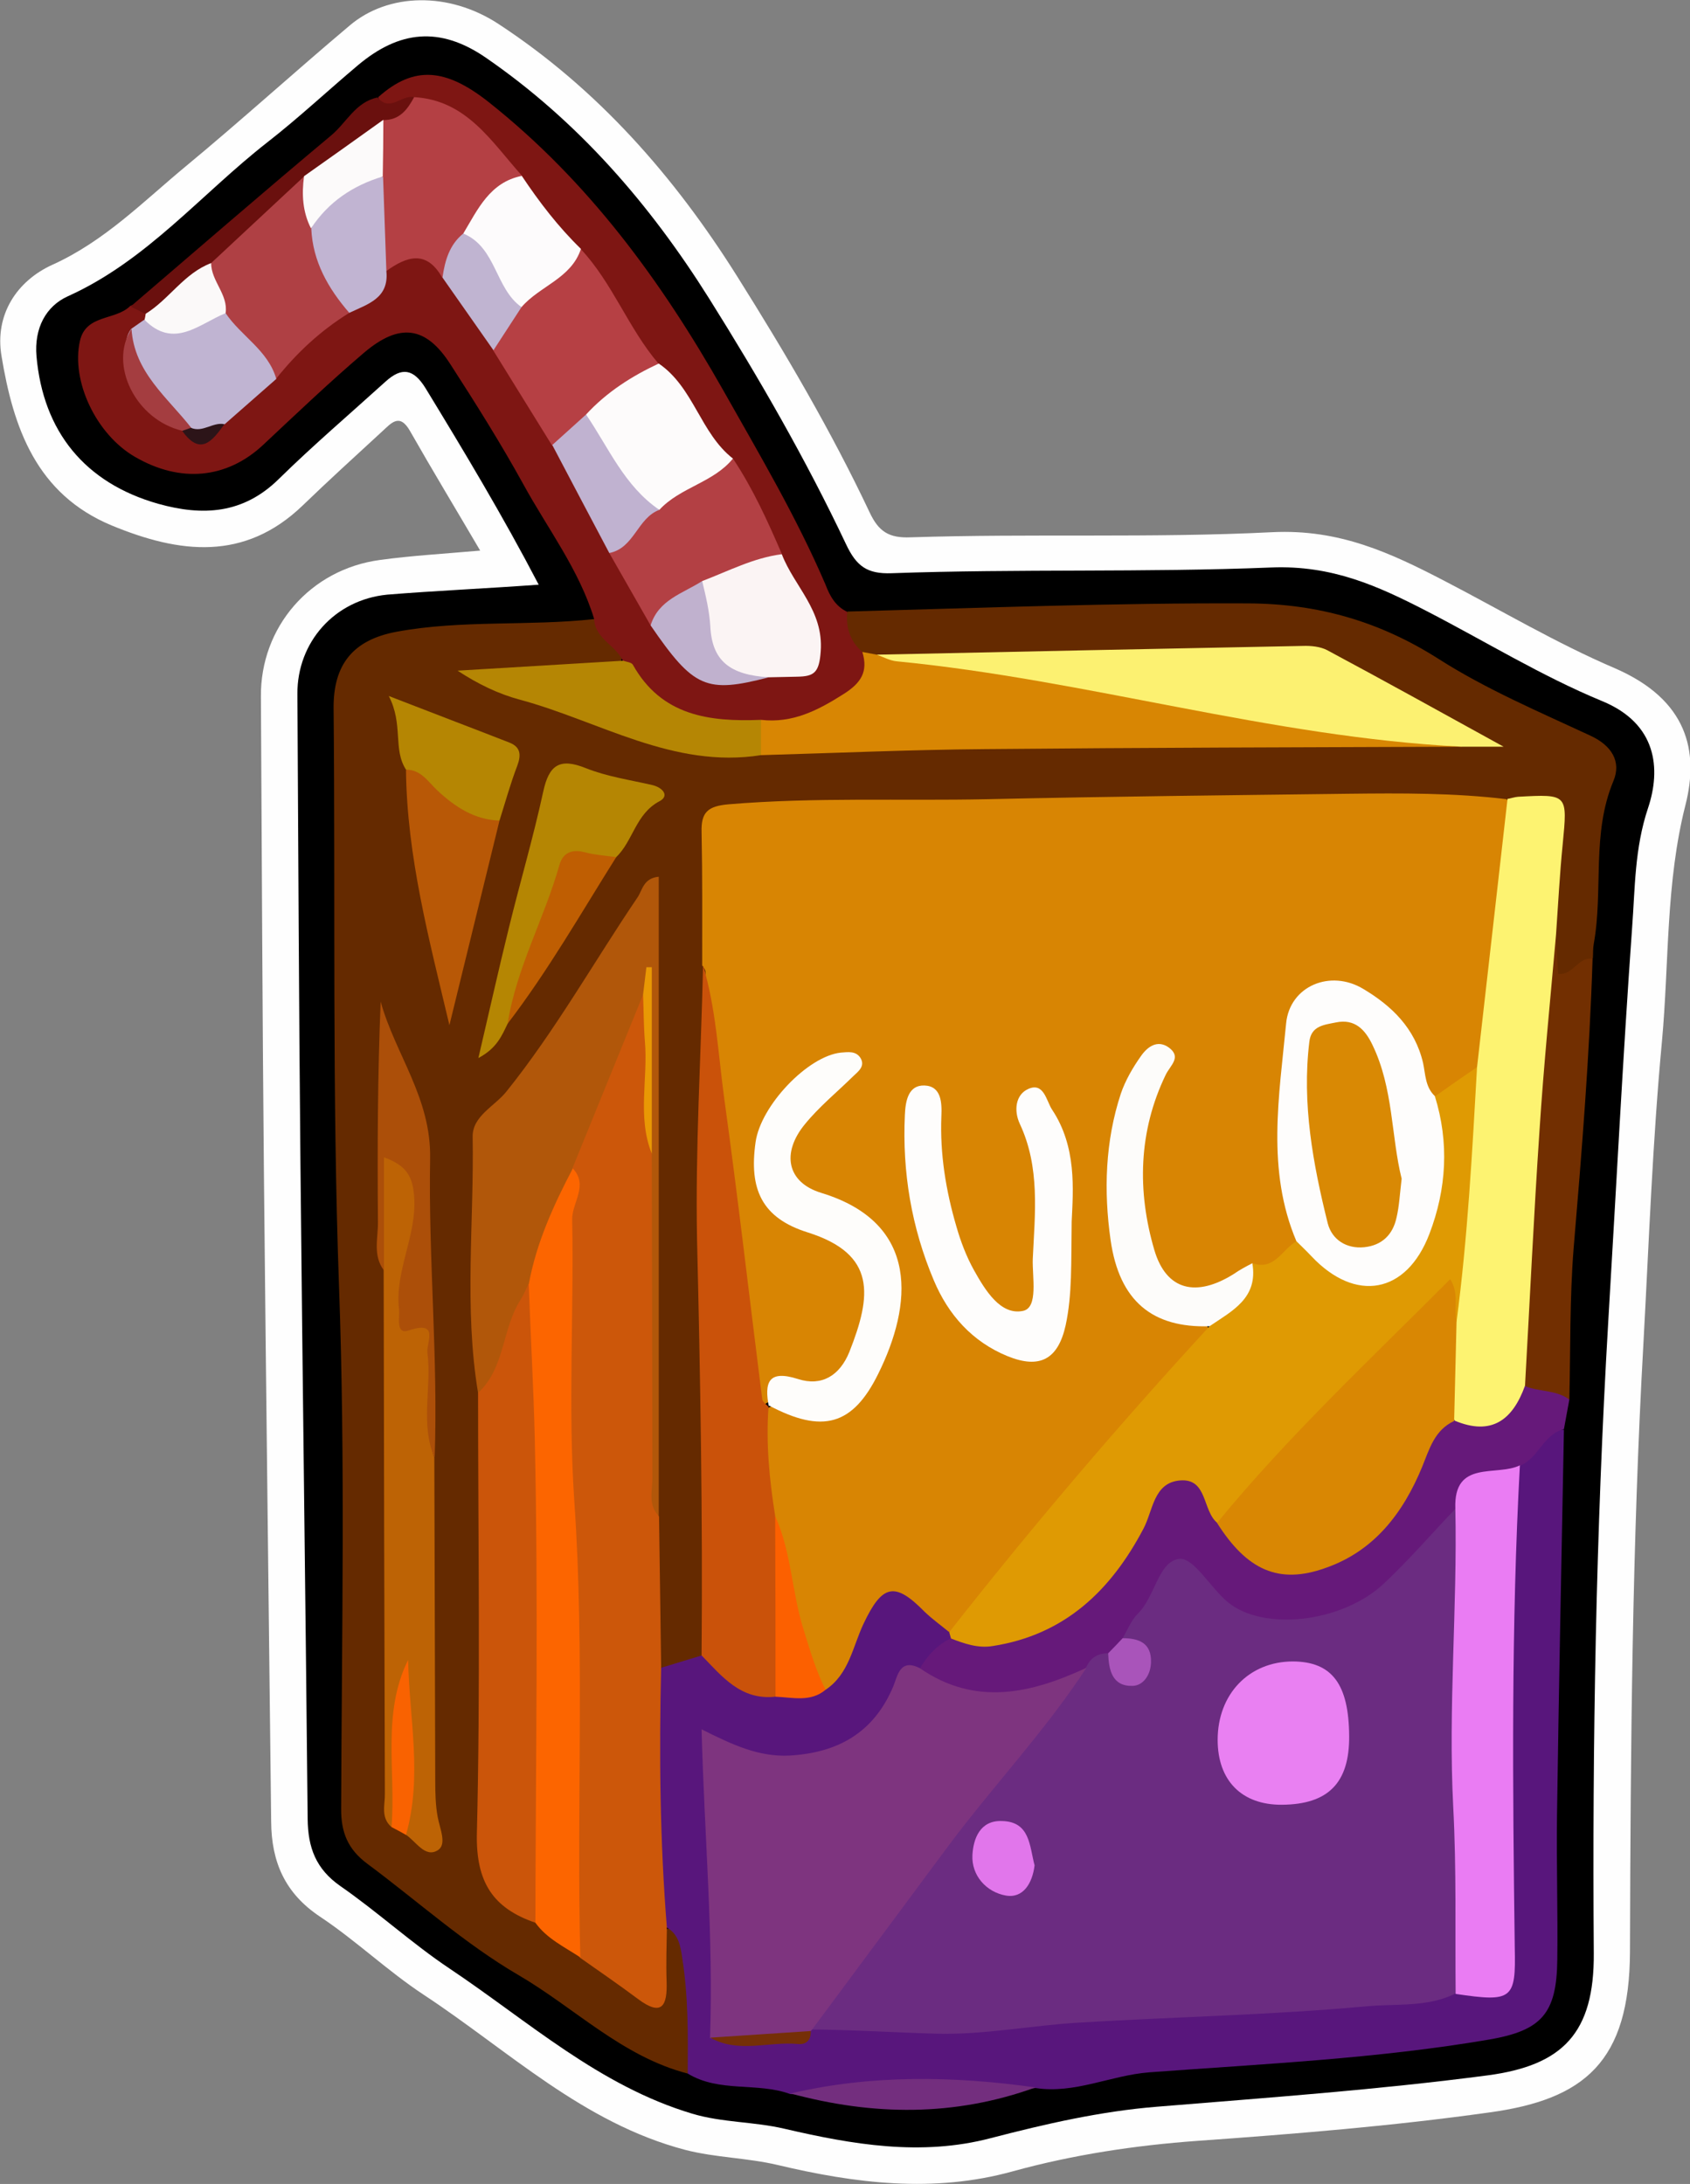 <?xml version="1.0" encoding="utf-8"?>
<!-- Generator: Adobe Illustrator 23.0.2, SVG Export Plug-In . SVG Version: 6.00 Build 0)  -->
<svg version="1.1" id="Camada_1" xmlns="http://www.w3.org/2000/svg" xmlns:xlink="http://www.w3.org/1999/xlink" x="0px" y="0px"
	 viewBox="0 0 56.03 72.39" style="enable-background:new 0 0 56.03 72.39;" xml:space="preserve">
<rect x="0" y="0" width="56.03" height="72.39" fill="#808080" stroke="none"/>
<style type="text/css">
	.st0{fill:#FEFEFE;}
	.st1{fill:#652A00;}
	.st2{fill:#58167C;}
	.st3{fill:#7E1613;}
	.st4{fill:#66197A;}
	.st5{fill:#722F01;}
	.st6{fill:#6A100E;}
	.st7{fill:#732E7E;}
	.st8{fill:#D88503;}
	.st9{fill:#CC570A;}
	.st10{fill:#FDF371;}
	.st11{fill:#B1570A;}
	.st12{fill:#CA520A;}
	.st13{fill:#CB550A;}
	.st14{fill:#D88603;}
	.st15{fill:#FC6500;}
	.st16{fill:#FCF171;}
	.st17{fill:#BD6305;}
	.st18{fill:#B58603;}
	.st19{fill:#B58604;}
	.st20{fill:#B85806;}
	.st21{fill:#AC4F09;}
	.st22{fill:#BF5E02;}
	.st23{fill:#F96201;}
	.st24{fill:#6B2C81;}
	.st25{fill:#7E347F;}
	.st26{fill:#DF9A03;}
	.st27{fill:#EA7CF3;}
	.st28{fill:#FC6000;}
	.st29{fill:#752F07;}
	.st30{fill:#B64044;}
	.st31{fill:#B44044;}
	.st32{fill:#AF4044;}
	.st33{fill:#B34044;}
	.st34{fill:#FDFBFB;}
	.st35{fill:#FBF4F4;}
	.st36{fill:#C0B4D2;}
	.st37{fill:#FDFBFC;}
	.st38{fill:#C1B4D2;}
	.st39{fill:#C0B2D0;}
	.st40{fill:#C0B1CE;}
	.st41{fill:#C0B4D1;}
	.st42{fill:#FBF9F9;}
	.st43{fill:#A43D40;}
	.st44{fill:#2C1418;}
	.st45{fill:#D98703;}
	.st46{fill:#A954BA;}
	.st47{fill:#FCFAFA;}
	.st48{fill:#FEFDFC;}
	.st49{fill:#FEFDFB;}
	.st50{fill:#FDFCFA;}
	.st51{fill:#E99804;}
	.st52{fill:#E980F2;}
	.st53{fill:#E176EB;}
	.st54{fill:#D98904;}
</style>
<g>
	<path class="st0" d="M15.92,18.25c-0.81-1.38-1.59-2.67-2.33-3.97c-0.35-0.61-0.63-0.24-0.92,0.02c-0.88,0.81-1.77,1.62-2.63,2.45
		c-1.94,1.87-4.1,1.59-6.33,0.67c-2.51-1.04-3.27-3.25-3.66-5.62c-0.23-1.36,0.5-2.49,1.7-3.03c1.72-0.78,3-2.09,4.4-3.25
		c1.85-1.53,3.62-3.14,5.45-4.68c1.28-1.08,3.28-1.12,4.92-0.05c3.3,2.16,5.84,5.06,7.92,8.37c1.59,2.53,3.11,5.11,4.39,7.82
		c0.3,0.64,0.64,0.86,1.36,0.83c4-0.13,8.01,0.03,11.99-0.17c2.23-0.11,3.93,0.69,5.72,1.62c1.87,0.97,3.7,2.06,5.64,2.89
		c2.42,1.05,2.79,2.76,2.34,4.53c-0.66,2.6-0.54,5.23-0.78,7.84c-0.31,3.3-0.43,6.62-0.61,9.93c-0.38,6.74-0.43,13.48-0.45,20.23
		c-0.01,3.66-1.51,4.91-4.67,5.34c-3.21,0.45-6.43,0.71-9.66,0.94c-2.08,0.15-4.13,0.46-6.13,1.01c-2.63,0.73-5.23,0.4-7.8-0.21
		c-1.02-0.24-2.05-0.24-3.06-0.5c-3.39-0.89-5.86-3.29-8.67-5.14c-1.2-0.79-2.25-1.8-3.44-2.59C9.44,62.75,9,61.71,8.99,60.38
		c-0.08-7.15-0.17-14.31-0.24-21.46c-0.05-5.28-0.07-10.56-0.1-15.83c-0.02-2.3,1.63-4.22,3.95-4.53
		C13.62,18.42,14.66,18.36,15.92,18.25z"/>
	<path d="M17.86,19.38c-1.2-2.3-2.47-4.41-3.75-6.51c-0.4-0.65-0.79-0.71-1.33-0.22c-1.18,1.07-2.4,2.11-3.54,3.23
		c-1.18,1.16-2.52,1.23-3.99,0.82c-2.44-0.69-3.82-2.4-4.04-4.89c-0.08-0.93,0.31-1.66,1.04-1.99c2.62-1.18,4.42-3.39,6.61-5.1
		c1.04-0.81,2-1.71,3.01-2.56c1.37-1.15,2.71-1.29,4.22-0.26c3.07,2.11,5.46,4.87,7.43,8.01c1.65,2.63,3.2,5.32,4.53,8.13
		c0.34,0.72,0.69,0.99,1.51,0.96c4.2-0.15,8.4-0.02,12.59-0.19c2.01-0.08,3.53,0.61,5.14,1.44c1.94,1,3.82,2.16,5.83,2.99
		c1.82,0.75,1.95,2.25,1.52,3.54c-0.45,1.34-0.43,2.66-0.53,3.98c-0.31,4.34-0.53,8.7-0.79,13.04c-0.41,6.98-0.53,13.96-0.48,20.94
		c0.02,2.65-1.03,3.72-3.52,4.05c-3.65,0.48-7.31,0.74-10.97,1.04c-1.86,0.15-3.69,0.57-5.5,1.04c-2.32,0.61-4.6,0.21-6.84-0.31
		c-1.02-0.24-2.06-0.2-3.06-0.5c-3.08-0.92-5.43-3.06-8.03-4.8c-1.26-0.84-2.39-1.88-3.63-2.74c-0.82-0.57-1.08-1.28-1.09-2.23
		c-0.07-7.27-0.17-14.55-0.24-21.82c-0.05-5.16-0.07-10.31-0.1-15.47c-0.01-1.71,1.23-3.12,2.98-3.29
		C14.44,19.58,16.07,19.51,17.86,19.38z"/>
	<path class="st1" d="M22.8,68.73c-2.17-0.56-3.75-2.18-5.62-3.27c-1.78-1.04-3.34-2.45-5.01-3.69c-0.63-0.47-0.87-1.03-0.86-1.84
		c0.02-5.76,0.14-11.52-0.07-17.28c-0.23-6.4-0.12-12.79-0.18-19.18c-0.01-1.43,0.63-2.26,2.09-2.53c2.16-0.4,4.37-0.18,6.55-0.42
		c0.41,0.45,1.27,0.67,0.81,1.57c-1.62,0.19-3.22,0.6-4.87,0.28c3.3,0.72,6.29,2.75,9.86,2.31c7.57-0.51,15.15-0.16,22.72-0.22
		c-0.07,0.15,0.07-0.15,0.12-0.01c0.02,0.05,0.18-0.04,0.18-0.04c-0.53-0.42-1.22-0.56-1.76-0.95c-2.12-1.56-4.52-1.72-7.05-1.72
		c-3.52,0-7.02,0.39-10.54,0.25c-0.21-0.01-0.4-0.06-0.59-0.15c-0.55-0.4-0.94-0.85-0.48-1.57c4.43-0.12,8.85-0.29,13.28-0.27
		c2.33,0.01,4.37,0.6,6.33,1.85c1.57,1,3.31,1.74,5.01,2.53c0.72,0.33,1.04,0.87,0.77,1.51c-0.73,1.75-0.33,3.61-0.65,5.39
		c-0.03,0.16-0.02,0.32-0.03,0.48c-0.31,0.35-0.61,0.92-1.11,0.69c-0.58-0.27-0.33-0.97-0.41-1.49c0.01-0.79-0.03-1.57,0.08-2.36
		c0.24-1.74,0.23-1.74-1.59-1.78c-7.74-0.36-15.48,0.24-23.22,0.06c-2.86-0.07-2.86,0.03-2.87,2.85c0,0.76,0.03,1.52-0.01,2.28
		c0.08,3.56-0.45,7.12-0.18,10.66c0.27,3.44,0.12,6.87,0.19,10.31c0.01,0.56,0.04,1.12-0.16,1.66c-0.43,0.68-0.99,0.96-1.77,0.56
		c-0.54-1.59-0.15-3.24-0.26-4.86c0.09-6.75,0.02-13.49,0.03-20.46c-0.53,0.59-0.84,1.12-1.15,1.64c-1.13,1.84-2.3,3.65-3.71,5.29
		c-0.34,0.4-0.66,0.83-0.66,1.38c0.02,2.67-0.24,5.34,0.18,8.01c0.08,4.77,0.05,9.54,0.01,14.3c-0.01,1.23,0.26,2.18,1.37,2.79
		c0.61,0.43,1.17,0.93,1.79,1.36c0.44,0.33,0.9,0.63,1.36,0.93c0.92,0.58,0.97,0.54,1.09-0.52c0.05-0.43-0.25-1.09,0.57-1.18
		C23.38,65.45,23.45,67.06,22.8,68.73z"/>
	<path class="st2" d="M22.8,68.73c0.01-1.28,0.02-2.55-0.18-3.82c-0.06-0.41-0.12-0.79-0.51-1.02c-0.6-0.75-0.46-1.68-0.55-2.52
		c-0.19-1.67-0.08-3.35-0.06-5.02c0.01-0.4,0.04-0.81,0.42-1.07c0.45-0.14,0.9-0.27,1.35-0.41c0.9,0.2,1.42,1.3,2.5,1.08
		c0.49-0.02,0.99,0.07,1.45-0.19c0.55-0.45,0.76-1.11,1.02-1.72c0.8-1.87,1.55-2,2.92-0.53c0.14,0.15,0.27,0.3,0.36,0.47
		c0.05,0.11,0.06,0.23,0.04,0.36c-0.23,0.53-0.68,0.85-1.11,1.18c-0.26,0.19-0.43,0.46-0.6,0.73c-1.27,2.03-2.99,2.68-5.32,1.98
		c-0.51-0.15-0.97-0.37-0.89,0.48c0.25,2.81,0.17,5.64,0.35,8.45c0.97,0.55,1.93,0.42,2.9,0c0.12-0.06,0.25-0.1,0.38-0.13
		c1.67-0.26,3.34,0.08,5.02-0.05c5.29-0.4,10.6-0.57,15.88-1.1c1.65-0.18,1.65-0.18,1.65-1.78c0-3.62,0.02-7.24-0.01-10.86
		c-0.01-1.48,0.11-2.94,0.35-4.39c0.39-0.68,0.65-1.53,1.69-1.46c-0.08,4.27-0.17,8.53-0.23,12.8c-0.02,1.59,0.03,3.18,0.01,4.77
		c-0.02,1.78-0.52,2.34-2.24,2.64c-3.74,0.64-7.52,0.81-11.29,1.09c-1.28,0.1-2.46,0.72-3.77,0.52c-2.23,0.26-4.48,0.03-6.71,0.21
		c-0.48,0.04-0.94,0.01-1.42-0.01C25.11,69.01,23.85,69.37,22.8,68.73z"/>
	<path class="st3" d="M28.09,20.28c-0.05,0.52,0.09,0.97,0.49,1.32c0.48,0.54,0.36,1.01-0.17,1.43c-0.93,0.74-1.95,1.25-3.19,1.14
		c-1.98,0.16-3.65-0.29-4.57-2.27c-0.24-0.52-0.92-0.72-0.95-1.38c-0.5-1.64-1.54-2.99-2.35-4.47c-0.75-1.36-1.58-2.68-2.42-3.98
		c-0.81-1.26-1.68-1.38-2.86-0.38c-1.15,0.98-2.25,2.03-3.35,3.06c-1.2,1.12-2.74,1.27-4.25,0.39c-1.28-0.74-2.12-2.51-1.82-3.84
		c0.2-0.89,1.18-0.67,1.67-1.16c0.25-0.12,0.41,0.02,0.56,0.2c0.04,0.1,0.05,0.21,0.02,0.32c-0.09,0.2-0.26,0.34-0.4,0.51
		c-0.33,1.18,0.2,2.19,1.51,2.9c0.51,0.4,0.93,0.25,1.31-0.2c0.55-0.51,1.06-1.07,1.64-1.55c0.72-0.82,1.47-1.62,2.45-2.15
		c0.64-0.23,1.06-0.68,1.27-1.33c1.06-0.77,1.23-0.76,2.12,0.13c0.67,0.78,1.22,1.63,1.79,2.48c0.65,1.04,1.27,2.11,1.92,3.15
		c0.63,1.2,1.35,2.34,1.94,3.56c0.54,0.8,0.88,1.7,1.42,2.5c0.73,1.58,1.97,1.98,3.57,1.55c1.58-0.25,1.86-0.84,1.05-2.29
		c-0.27-0.48-0.55-0.95-0.79-1.44c-0.52-1.05-0.99-2.12-1.61-3.11c-1-0.89-1.4-2.23-2.37-3.15c-1.1-1.12-1.63-2.64-2.66-3.82
		c-0.72-0.75-1.36-1.57-2-2.39c-0.92-1.12-1.71-2.4-3.39-2.46c-0.4-0.03-0.93,0.38-1.13-0.33c1.19-1.06,2.24-0.96,3.67,0.17
		c3.3,2.62,5.72,5.93,7.77,9.55c1.19,2.11,2.43,4.2,3.39,6.44C27.51,19.75,27.7,20.1,28.09,20.28z"/>
	<path class="st4" d="M51.85,47.37c-0.68,0.17-0.84,0.96-1.45,1.21c-0.24,0.29-0.54,0.47-0.91,0.5c-0.61,0.05-0.88,0.46-1.06,0.97
		c-0.57,1.02-1.42,1.81-2.27,2.59c-1.97,1.79-4.41,1.79-6.38-0.03c-0.5-0.46-0.83-0.55-1.17,0.11c-0.31,0.6-0.75,1.12-1.16,1.65
		c-0.19,0.22-0.41,0.42-0.65,0.6c-0.31,0.2-0.59,0.43-0.9,0.62c-1.27,0.91-2.71,0.84-4.14,0.65c-0.56-0.07-1.08-0.32-1.25-0.96
		c0.25-0.42,0.57-0.76,1.02-0.98c1.84,0.1,3.37-0.55,4.71-1.81c0.67-0.62,1.08-1.35,1.46-2.14c0.32-0.66,0.53-1.51,1.49-1.51
		c0.92,0,1.02,0.88,1.38,1.46c1.36,1.91,3.01,2.07,4.72,0.47c0.72-0.67,1.26-1.44,1.62-2.35c0.26-0.64,0.57-1.24,1.3-1.47
		c1.08,0.28,1.72-0.32,2.25-1.13c0.62-0.07,1.22-0.09,1.57,0.57C51.97,46.72,51.91,47.04,51.85,47.37z"/>
	<path class="st5" d="M52.03,46.39c-0.44-0.33-1.01-0.25-1.48-0.45c-0.39-0.16-0.34-0.5-0.34-0.81c0.04-2.42,0.21-4.84,0.4-7.25
		c0.14-1.82,0.23-3.64,0.41-5.46c0.05-0.53-0.1-1.15,0.56-1.44c0.03,0.43,0.05,0.86,0.08,1.3c0.5,0.06,0.66-0.58,1.14-0.5
		c-0.1,3.21-0.36,6.42-0.63,9.62C52.04,43.05,52.07,44.73,52.03,46.39z"/>
	<path class="st6" d="M4.83,10.41c-0.17-0.08-0.33-0.17-0.5-0.25c2.22-1.9,4.42-3.81,6.66-5.68c0.5-0.42,0.8-1.1,1.53-1.25
		c0.41,0.5,0.8-0.1,1.2-0.01c0.09,0.61-0.39,0.77-0.78,1c-0.94,0.55-1.8,1.22-2.68,1.87c-1.12,0.87-2,2-3.17,2.82
		C6.22,9.23,5.89,10.37,4.83,10.41z"/>
	<path class="st7" d="M26.21,69.39c2.69-0.63,5.41-0.58,8.12-0.2C31.65,70.16,28.94,70.13,26.21,69.39z"/>
	<path class="st8" d="M31.46,54.09c-0.27-0.22-0.56-0.43-0.81-0.67c-0.98-1-1.4-0.91-2.02,0.4c-0.36,0.76-0.48,1.67-1.26,2.19
		c-0.69-0.29-0.76-0.97-0.95-1.56c-0.43-1.4-0.6-2.86-0.98-4.27c-0.27-1.1-0.51-2.21-0.15-3.34c0.32-0.43,0.72-0.21,1.09-0.12
		c1.04,0.25,1.76-0.13,2.31-1.03c0.7-1.15,0.88-2.38,0.75-3.68c-0.09-0.92-0.72-1.44-1.49-1.71c-2.59-0.91-2.57-2.38-0.6-4.24
		c0.2-0.19,0.46-0.32,0.52-0.63c-1.13,0.16-2.32,1.38-2.53,2.6c-0.2,1.21,0.23,1.9,1.62,2.58c1.99,0.97,2.47,2.44,1.43,4.36
		c-0.28,0.52-0.66,0.99-1.27,0.95c-0.78-0.05-1.32,0.34-1.91,0.72c-0.52-0.6-0.45-1.36-0.53-2.05c-0.45-4.13-1.23-8.22-1.29-12.38
		c0-0.07-0.06-0.14-0.11-0.21c0-1.48,0.01-2.95-0.02-4.42c-0.02-0.66,0.21-0.86,0.89-0.92c2.87-0.24,5.74-0.11,8.6-0.17
		c3.98-0.09,7.97-0.13,11.95-0.18c1.75-0.02,3.51-0.03,5.25,0.18c0.18,0.23,0.3,0.49,0.26,0.77c-0.36,2.64-0.45,5.31-1,7.92
		c-0.4,0.64-0.92,1.13-1.72,1.21c-0.39-0.2-0.54-0.58-0.63-0.97c-0.19-0.78-0.68-1.34-1.24-1.86c-0.52-0.47-1.07-0.89-1.82-0.59
		c-0.73,0.29-0.93,0.96-0.98,1.65c-0.13,2.14-0.39,4.29,0.29,6.39c-0.23,0.84-0.9,1.11-1.65,1.27c-0.26,0.11-0.5,0.25-0.76,0.36
		c-1.36,0.55-2.37,0.13-2.82-1.27c-0.52-1.63-0.4-3.29,0.02-4.94c0.09-0.36,0.37-0.69,0.26-1.11c-0.26,0-0.36,0.2-0.44,0.36
		c-0.95,2.18-1.03,4.38-0.18,6.61c0.41,1.08,1.37,1.36,2.37,1.55c0.48,0.44,0.02,0.72-0.22,0.97c-2.62,2.77-5.04,5.72-7.42,8.69
		C32.09,53.77,31.84,54.04,31.46,54.09z"/>
	<path class="st9" d="M21.92,55.28c-0.07,2.88-0.04,5.75,0.19,8.62c-0.01,0.59-0.03,1.18-0.01,1.77c0.03,0.81-0.15,1.19-0.96,0.58
		c-0.63-0.47-1.27-0.91-1.91-1.36c-0.27-0.46-0.39-0.96-0.38-1.49c0-0.08-0.01-0.16,0-0.24c0.17-6.95-0.31-13.9-0.25-20.85
		c0.01-1.12,0.02-2.24,0.18-3.34c0.29-2.07,1.3-3.88,2.16-5.74c0.12-0.25,0.37-0.46,0.62-0.06c0.21,1.73-0.1,3.48,0.18,5.22
		c0.02,3.57,0,7.14,0.01,10.71c0,0.39-0.09,0.79,0.1,1.17C21.87,51.92,21.9,53.6,21.92,55.28z"/>
	<path class="st10" d="M48.97,35.37c0.34-2.96,0.67-5.92,1.01-8.89c0.12-0.02,0.23-0.06,0.35-0.07c1.65-0.09,1.64-0.09,1.48,1.57
		c-0.1,0.99-0.15,1.99-0.22,2.98c-0.19,2.17-0.41,4.34-0.55,6.52c-0.19,2.81-0.32,5.63-0.48,8.45c-0.41,1.14-1.11,1.67-2.33,1.16
		c-0.56-1.07-0.28-2.19-0.22-3.3c0.23-1.68,0.23-3.38,0.38-5.07C48.48,37.59,48.45,36.43,48.97,35.37z"/>
	<path class="st11" d="M21.84,50.25c-0.36-0.37-0.21-0.83-0.21-1.25c-0.01-3.59-0.01-7.17-0.02-10.76
		c-0.24-1.76-0.04-3.54-0.11-5.31c0-0.03,0.05-0.1,0.05-0.1c-0.16-0.09-0.1,0.17-0.23,0.14c-0.78,1.92-1.56,3.83-2.34,5.75
		c-0.15,1.38-0.91,2.57-1.24,3.9c-0.33,0.89-0.68,1.77-0.99,2.67c-0.14,0.42-0.24,0.96-0.9,0.88c-0.47-2.82-0.13-5.66-0.18-8.49
		c-0.01-0.69,0.73-1.01,1.12-1.5c1.63-2.03,2.9-4.3,4.35-6.44c0.16-0.24,0.19-0.63,0.7-0.68C21.84,36.14,21.84,43.19,21.84,50.25z"
		/>
	<path class="st12" d="M23.31,32c0.43,1.44,0.5,2.93,0.7,4.4c0.46,3.32,0.84,6.65,1.26,9.97c0.01,0.1,0.14,0.18,0.22,0.27
		l-0.01-0.01c-0.09,1.22,0.03,2.42,0.22,3.62c0.24,1.51,0.41,3.02,0.38,4.55c-0.01,0.51,0.01,1.03-0.38,1.44
		c-1.14,0.12-1.76-0.67-2.44-1.37c0.04-4.59-0.04-9.18-0.15-13.77C23.05,38.06,23.24,35.03,23.31,32z"/>
	<path class="st13" d="M15.85,46.17c0.9-0.83,0.79-2.13,1.41-3.09c0.1-0.16,0.18-0.35,0.26-0.52c0.41,0.36,0.37,0.86,0.4,1.33
		c0.23,3.66,0.29,7.32,0.25,10.99c-0.02,2.39,0.01,4.78-0.01,7.17c0,0.58,0.09,1.21-0.41,1.68c-1.41-0.48-1.97-1.35-1.94-2.94
		C15.93,55.92,15.85,51.04,15.85,46.17z"/>
	<path class="st14" d="M25.23,23.86c1.04,0.12,1.88-0.31,2.73-0.85c0.59-0.37,0.83-0.75,0.63-1.4c0.16,0.03,0.32,0.06,0.48,0.09
		c3.83,0.22,7.59,0.91,11.36,1.57c2.35,0.41,4.66,1.16,7.1,0.98c0.35-0.03,0.83-0.05,0.93,0.5c-5.27,0.02-10.54,0.03-15.81,0.08
		c-2.47,0.02-4.94,0.13-7.42,0.2C24.91,24.64,24.91,24.25,25.23,23.86z"/>
	<path class="st15" d="M17.75,63.73c0.01-5.35,0.1-10.7-0.02-16.04c-0.04-1.7-0.14-3.42-0.2-5.12c0.25-1.37,0.82-2.62,1.46-3.84
		c0.53,0.56-0.03,1.13-0.02,1.69c0.06,3.11-0.14,6.24,0.07,9.33c0.35,5.05,0.07,10.09,0.2,15.13
		C18.71,64.53,18.13,64.26,17.75,63.73z"/>
	<path class="st16" d="M48.46,24.75c-6.34-0.32-12.44-2.22-18.73-2.83c-0.22-0.02-0.44-0.14-0.66-0.22c4.71-0.1,9.41-0.2,14.12-0.29
		c0.27-0.01,0.58,0.02,0.81,0.14c1.85,0.99,3.69,2.01,5.85,3.2C49.17,24.75,48.82,24.75,48.46,24.75z"/>
	<path class="st17" d="M12.98,60.56c-0.37-0.32-0.21-0.74-0.22-1.12c-0.02-5.78-0.03-11.55-0.04-17.33
		c-0.23-0.98-0.06-1.98-0.09-2.96c-0.01-0.3-0.24-0.83,0.28-0.88c0.51-0.05,0.92,0.31,0.98,0.85c0.07,0.75,0.1,1.51-0.03,2.26
		c-0.15,0.9-0.58,1.74,0.34,2.62c0.38,0.36,0.05,1.3,0.09,1.97c0.05,0.79-0.14,1.58,0.11,2.36c0.01,3.57,0.02,7.14,0.03,10.71
		c0,0.39,0.01,0.8,0.08,1.18c0.07,0.39,0.32,0.92,0,1.11c-0.42,0.26-0.72-0.3-1.06-0.52c-0.23-1.62-0.06-3.25-0.1-4.99
		c-0.04,1.17-0.02,2.22-0.04,3.27C13.32,59.6,13.4,60.14,12.98,60.56z"/>
	<path class="st18" d="M16.83,33.93c-0.19,0.39-0.35,0.81-0.97,1.14c0.36-1.54,0.67-2.93,1.01-4.31c0.37-1.51,0.81-3,1.14-4.52
		c0.19-0.88,0.54-1.13,1.41-0.78c0.7,0.28,1.46,0.39,2.2,0.56c0.35,0.08,0.59,0.36,0.24,0.54c-0.79,0.42-0.87,1.32-1.44,1.86
		c-1.49,0-1.91,1.02-2.27,2.22C17.82,31.76,17.35,32.86,16.83,33.93z"/>
	<path class="st19" d="M25.23,23.86c0,0.39,0,0.78,0,1.17c-2.91,0.46-5.36-1.13-8-1.84c-0.71-0.19-1.39-0.52-2.06-0.96
		c1.83-0.11,3.66-0.22,5.49-0.33c0.11,0.04,0.27,0.05,0.32,0.13C21.93,23.73,23.52,23.93,25.23,23.86z"/>
	<path class="st20" d="M16.56,27.2c-0.55,2.26-1.11,4.52-1.66,6.78c-0.67-2.83-1.41-5.59-1.44-8.46c0.27-0.23,0.56-0.13,0.75,0.06
		C14.9,26.27,15.79,26.64,16.56,27.2z"/>
	<path class="st21" d="M14.41,48.33c-0.49-1.14-0.09-2.34-0.24-3.5c-0.04-0.32,0.41-1.08-0.62-0.73c-0.44,0.15-0.29-0.43-0.32-0.7
		c-0.15-1.28,0.6-2.45,0.5-3.75c-0.05-0.65-0.25-1.02-1-1.29c0,1.32,0,2.53,0,3.75c-0.38-0.5-0.19-1.08-0.2-1.62
		c-0.02-2.42-0.01-4.84,0.09-7.29c0.49,1.76,1.68,3.19,1.64,5.21C14.2,41.71,14.53,45.02,14.41,48.33z"/>
	<path class="st18" d="M16.56,27.2c-0.83-0.03-1.47-0.45-2.06-1c-0.31-0.29-0.54-0.69-1.04-0.69c-0.44-0.68-0.08-1.49-0.57-2.44
		c1.52,0.59,2.76,1.06,3.99,1.54c0.39,0.15,0.4,0.42,0.27,0.77C16.92,25.98,16.75,26.6,16.56,27.2z"/>
	<path class="st22" d="M16.83,33.93c0.29-1.85,1.22-3.49,1.72-5.27c0.12-0.41,0.43-0.52,0.84-0.41c0.34,0.09,0.69,0.11,1.04,0.16
		C19.26,30.27,18.17,32.18,16.83,33.93z"/>
	<path class="st23" d="M12.98,60.56c0.15-1.85-0.33-3.76,0.55-5.54c0.04,1.94,0.48,3.87-0.07,5.8
		C13.3,60.73,13.14,60.64,12.98,60.56z"/>
	<path class="st24" d="M37.22,54.3c0.16-0.27,0.28-0.59,0.5-0.81c0.58-0.56,0.68-1.74,1.38-1.82c0.47-0.05,1.03,0.95,1.6,1.43
		c1.18,0.98,3.79,0.69,5.18-0.61c0.84-0.79,1.59-1.66,2.38-2.49c0.45,0.45,0.36,1.03,0.38,1.58c0.09,1.92-0.28,3.84-0.16,5.74
		c0.16,2.4,0.12,4.79,0.15,7.18c0.01,0.55,0.07,1.13-0.38,1.58c-0.93,0.46-1.96,0.33-2.93,0.42c-3.16,0.29-6.35,0.35-9.52,0.54
		c-1.58,0.09-3.16,0.41-4.74,0.37c-1.38-0.04-2.77-0.13-4.16-0.14c-0.3-0.39-0.02-0.67,0.2-0.95c2.45-3.09,4.75-6.3,7.29-9.31
		c0.51-0.61,1.03-1.21,1.62-1.74c0.14-0.32,0.38-0.47,0.72-0.47c0.1,0.07,0.17,0.16,0.25,0.25c0.17,0.2,0.31,0.55,0.64,0.29
		c0.28-0.23,0.12-0.49-0.09-0.7C37.42,54.54,37.29,54.45,37.22,54.3z"/>
	<path class="st25" d="M36.02,55.28c-1.37,2.1-3.1,3.92-4.59,5.92c-1.51,2.03-3.01,4.06-4.52,6.09c0,0-0.04,0.04-0.04,0.04
		c-1.09,0.39-2.2,0.42-3.33,0.22c0.12-3.37-0.19-6.73-0.28-10.23c1,0.5,1.88,0.92,2.91,0.87c1.6-0.09,2.79-0.75,3.44-2.28
		c0.15-0.36,0.22-0.95,0.88-0.62C32.34,56.57,34.19,56.13,36.02,55.28z"/>
	<path class="st26" d="M48.97,35.37c-0.16,2.82-0.31,5.64-0.68,8.44c-0.29-0.13-0.19-0.51-0.5-0.74c-1.85,1.95-3.87,3.74-5.64,5.79
		c-0.52,0.61-0.91,1.4-1.79,1.62c-0.5-0.4-0.32-1.48-1.23-1.41c-0.89,0.07-0.9,1-1.22,1.6c-1.08,2.05-2.61,3.52-5,3.89
		c-0.49,0.08-0.94-0.08-1.38-0.25c-0.02-0.07-0.04-0.14-0.06-0.21c2.74-3.49,5.62-6.87,8.63-10.14c0.31-0.81,1.19-1.23,1.42-2.09
		c0.74,0.26,0.99-0.47,1.47-0.73c0.55-0.13,0.74,0.37,1.08,0.61c1.12,0.83,2.23,0.59,2.89-0.64c0.47-0.87,0.52-1.81,0.54-2.78
		c0.01-0.66-0.2-1.35,0.09-2C48.04,36.01,48.5,35.69,48.97,35.37z"/>
	<path class="st27" d="M48.26,66.09c-0.02-2.07,0.03-4.13-0.08-6.2c-0.17-3.3,0.14-6.59,0.07-9.89c-0.06-1.63,1.36-1.05,2.14-1.43
		c-0.29,5.33-0.24,10.66-0.17,15.99C50.26,66.27,50.14,66.37,48.26,66.09z"/>
	<path class="st28" d="M25.71,56.24c0-2,0-4-0.01-5.99c0.54,1.2,0.55,2.52,0.94,3.76c0.21,0.68,0.41,1.36,0.73,2
		C26.87,56.43,26.28,56.26,25.71,56.24z"/>
	<path class="st29" d="M23.55,67.54c1.11-0.07,2.22-0.15,3.33-0.22c0.01,0.3-0.15,0.46-0.43,0.43
		C25.48,67.66,24.48,68.07,23.55,67.54z"/>
	<path class="st30" d="M18.3,14.76c-0.65-1.05-1.3-2.1-1.95-3.15c0.07-0.63,0.37-1.14,0.81-1.58c0.64-0.66,1.37-1.22,2.09-1.78
		c1.06,1.13,1.58,2.63,2.58,3.8c-0.55,0.84-1.58,1.1-2.21,1.84C19.2,14.2,18.95,14.79,18.3,14.76z"/>
	<path class="st31" d="M12.72,3.98c0.53,0,0.79-0.35,1.01-0.76c1.75,0.1,2.57,1.49,3.58,2.61c-0.53,0.73-1.34,1.22-1.78,2.03
		c-0.34,0.41-0.38,1.02-0.87,1.34c-0.52-0.92-1.17-0.71-1.86-0.21c-0.76-0.93-0.31-2.03-0.41-3.05C12.36,5.26,12.34,4.58,12.72,3.98
		z"/>
	<path class="st32" d="M7,8.72c1.03-0.96,2.06-1.92,3.09-2.88c0.47,0.43,0.25,1.06,0.45,1.57c0.07,1.08,0.94,1.89,1.04,2.96
		c-0.94,0.58-1.74,1.32-2.43,2.19c-0.78-0.6-1.39-1.34-1.88-2.19C7.16,9.83,6.61,9.35,7,8.72z"/>
	<path class="st33" d="M21.57,20.73c-0.46-0.8-0.91-1.6-1.37-2.4c0.42-0.64,0.9-1.22,1.55-1.65c0.75-0.67,1.58-1.2,2.55-1.48
		c0.66,0.99,1.15,2.07,1.62,3.16c-0.74,0.57-1.62,0.82-2.49,1.11C22.71,19.74,22.25,20.39,21.57,20.73z"/>
	<path class="st34" d="M24.3,15.2c-0.65,0.8-1.75,0.95-2.44,1.7c-1.51-0.51-2.01-1.81-2.43-3.16c0.68-0.74,1.51-1.27,2.41-1.69
		C23,12.84,23.22,14.36,24.3,15.2z"/>
	<path class="st35" d="M23.28,19.26c0.87-0.33,1.7-0.77,2.64-0.89c0.41,1.07,1.39,1.86,1.29,3.22c-0.05,0.71-0.22,0.83-0.78,0.84
		c-0.32,0.01-0.63,0.01-0.95,0.02C23.65,22.63,22.83,21.45,23.28,19.26z"/>
	<path class="st36" d="M7.48,10.38c0.51,0.76,1.41,1.23,1.68,2.18c-0.57,0.5-1.14,1-1.71,1.5c-0.38,0.14-0.69,0.57-1.18,0.28
		C5.44,13.78,4.85,13,4.41,12.11c-0.19-0.38-0.36-0.8-0.06-1.21c0.14-0.1,0.29-0.2,0.43-0.3C5.72,11.01,6.56,10.26,7.48,10.38z"/>
	<path class="st37" d="M15.36,7.74c0.48-0.8,0.88-1.7,1.94-1.91c0.58,0.87,1.21,1.69,1.96,2.42c-0.32,0.98-1.37,1.23-1.97,1.93
		C16.14,9.76,16.01,8.55,15.36,7.74z"/>
	<path class="st38" d="M11.58,10.37c-0.7-0.81-1.21-1.7-1.26-2.79c0.4-1.25,1.03-1.71,2.38-1.72c0.04,1.04,0.07,2.09,0.11,3.13
		C12.9,9.89,12.19,10.08,11.58,10.37z"/>
	<path class="st39" d="M19.43,13.74c0.75,1.1,1.27,2.37,2.43,3.16c-0.73,0.27-0.83,1.27-1.66,1.43c-0.63-1.19-1.26-2.38-1.89-3.58
		C18.68,14.42,19.05,14.08,19.43,13.74z"/>
	<path class="st40" d="M23.28,19.26c0.12,0.5,0.24,0.99,0.27,1.51c0.06,1.13,0.64,1.6,1.94,1.68c-2.08,0.54-2.49,0.36-3.92-1.72
		C21.83,19.88,22.64,19.67,23.28,19.26z"/>
	<path class="st41" d="M15.36,7.74c1.1,0.46,1.05,1.82,1.93,2.44c-0.31,0.48-0.62,0.95-0.93,1.43c-0.56-0.8-1.13-1.61-1.69-2.41
		C14.75,8.64,14.9,8.11,15.36,7.74z"/>
	<path class="st42" d="M7.48,10.38c-0.87,0.35-1.71,1.21-2.69,0.22c0.02-0.06,0.03-0.13,0.04-0.2C5.61,9.92,6.1,9.06,7,8.72
		C7,9.32,7.57,9.76,7.48,10.38z"/>
	<path class="st43" d="M4.36,10.9c0.09,1.44,1.19,2.27,1.98,3.28c-0.06,0.14-0.16,0.17-0.29,0.1C4.5,13.92,3.59,12.08,4.36,10.9z"/>
	<path class="st44" d="M6.04,14.28c0.1-0.03,0.2-0.07,0.29-0.1c0.39,0.17,0.73-0.2,1.11-0.12C7.05,14.6,6.65,15.14,6.04,14.28z"/>
	<path class="st45" d="M40.35,50.48c2.35-2.87,5.05-5.39,7.73-8.08c0.31,0.49,0.11,0.98,0.21,1.41c-0.03,1.1-0.05,2.19-0.08,3.29
		c-0.65,0.3-0.82,0.93-1.06,1.52c-0.63,1.53-1.59,2.79-3.2,3.35C42.39,52.53,41.34,52.04,40.35,50.48z"/>
	<path class="st46" d="M37.22,54.3c0.54,0,0.96,0.16,0.94,0.8c-0.01,0.41-0.25,0.77-0.61,0.78c-0.68,0.02-0.79-0.53-0.81-1.08
		C36.9,54.64,37.06,54.47,37.22,54.3z"/>
	<path class="st47" d="M12.69,5.85c-0.99,0.3-1.8,0.84-2.38,1.72c-0.28-0.55-0.31-1.13-0.23-1.73c0.88-0.62,1.75-1.24,2.63-1.87
		C12.71,4.6,12.7,5.23,12.69,5.85z"/>
	<path class="st48" d="M47.57,36.33c0.48,1.54,0.39,3.08-0.18,4.57c-0.76,1.99-2.45,2.29-3.91,0.74c-0.16-0.17-0.34-0.34-0.5-0.5
		c-1-2.36-0.57-4.81-0.34-7.22c0.12-1.24,1.47-1.8,2.56-1.14c0.94,0.56,1.71,1.3,1.98,2.45C47.26,35.6,47.25,36.03,47.57,36.33z"/>
	<path class="st48" d="M35.53,40.49c-0.02,1.38,0.02,2.42-0.2,3.44c-0.25,1.12-0.85,1.46-1.93,1.02c-1.17-0.48-1.96-1.37-2.44-2.51
		c-0.74-1.75-1.05-3.59-0.96-5.49c0.02-0.47,0.12-0.99,0.65-0.97c0.56,0.02,0.58,0.57,0.56,1.02c-0.05,1.25,0.15,2.47,0.5,3.66
		c0.14,0.49,0.33,0.99,0.58,1.44c0.37,0.66,0.88,1.51,1.63,1.35c0.51-0.11,0.3-1.12,0.32-1.72c0.07-1.51,0.25-3.03-0.43-4.48
		c-0.2-0.43-0.15-0.97,0.29-1.16c0.51-0.22,0.59,0.4,0.78,0.69C35.7,38.01,35.58,39.43,35.53,40.49z"/>
	<path class="st49" d="M25.49,46.63c-0.15-0.8-0.03-1.24,0.97-0.92c0.78,0.25,1.38-0.11,1.7-0.9c0.74-1.87,0.9-3.24-1.38-3.96
		c-1.53-0.48-1.95-1.44-1.73-2.99c0.17-1.22,1.74-2.86,2.83-2.97c0.24-0.02,0.5-0.06,0.65,0.18c0.16,0.27-0.07,0.44-0.24,0.6
		c-0.54,0.53-1.14,1.02-1.61,1.6c-0.77,0.94-0.6,1.92,0.55,2.27c3.31,1.01,3,3.75,1.89,5.99c-0.85,1.73-1.86,1.99-3.62,1.06
		C25.48,46.62,25.49,46.63,25.49,46.63z"/>
	<path class="st50" d="M41.52,41.87c0.2,1.16-0.67,1.58-1.42,2.09c-1.88,0.06-2.99-0.82-3.28-2.86c-0.23-1.62-0.18-3.27,0.34-4.85
		c0.15-0.44,0.4-0.87,0.67-1.25c0.21-0.3,0.54-0.55,0.92-0.28c0.43,0.32,0.06,0.58-0.1,0.9c-0.91,1.88-0.95,3.87-0.38,5.81
		c0.4,1.36,1.4,1.57,2.63,0.8C41.1,42.09,41.31,41.98,41.52,41.87z"/>
	<path class="st51" d="M21.32,32.97c0.04-0.3,0.07-0.61,0.11-0.91c0.06,0,0.12,0,0.18,0c0,2.06,0,4.12,0,6.18
		c-0.49-1.22-0.12-2.49-0.23-3.73C21.34,34,21.34,33.48,21.32,32.97z"/>
	<path class="st52" d="M44.73,57.55c0.01,1.54-0.69,2.26-2.23,2.27c-1.33,0.01-2.13-0.8-2.13-2.15c0-1.52,1.04-2.6,2.5-2.6
		C44.16,55.08,44.72,55.82,44.73,57.55z"/>
	<path class="st53" d="M34.3,61.83c-0.07,0.58-0.37,1.1-0.95,1c-0.64-0.11-1.15-0.66-1.11-1.35c0.03-0.53,0.25-1.15,0.98-1.12
		C34.15,60.38,34.13,61.18,34.3,61.83z"/>
	<path class="st54" d="M46.47,39.07c-0.06,0.5-0.08,0.91-0.17,1.29c-0.12,0.56-0.48,0.92-1.07,0.98c-0.59,0.06-1.07-0.25-1.21-0.79
		c-0.49-1.97-0.86-3.97-0.61-6.02c0.06-0.53,0.49-0.56,0.88-0.64c0.63-0.13,0.97,0.24,1.21,0.74C46.2,36.07,46.12,37.67,46.47,39.07
		z"/>
</g>
</svg>
